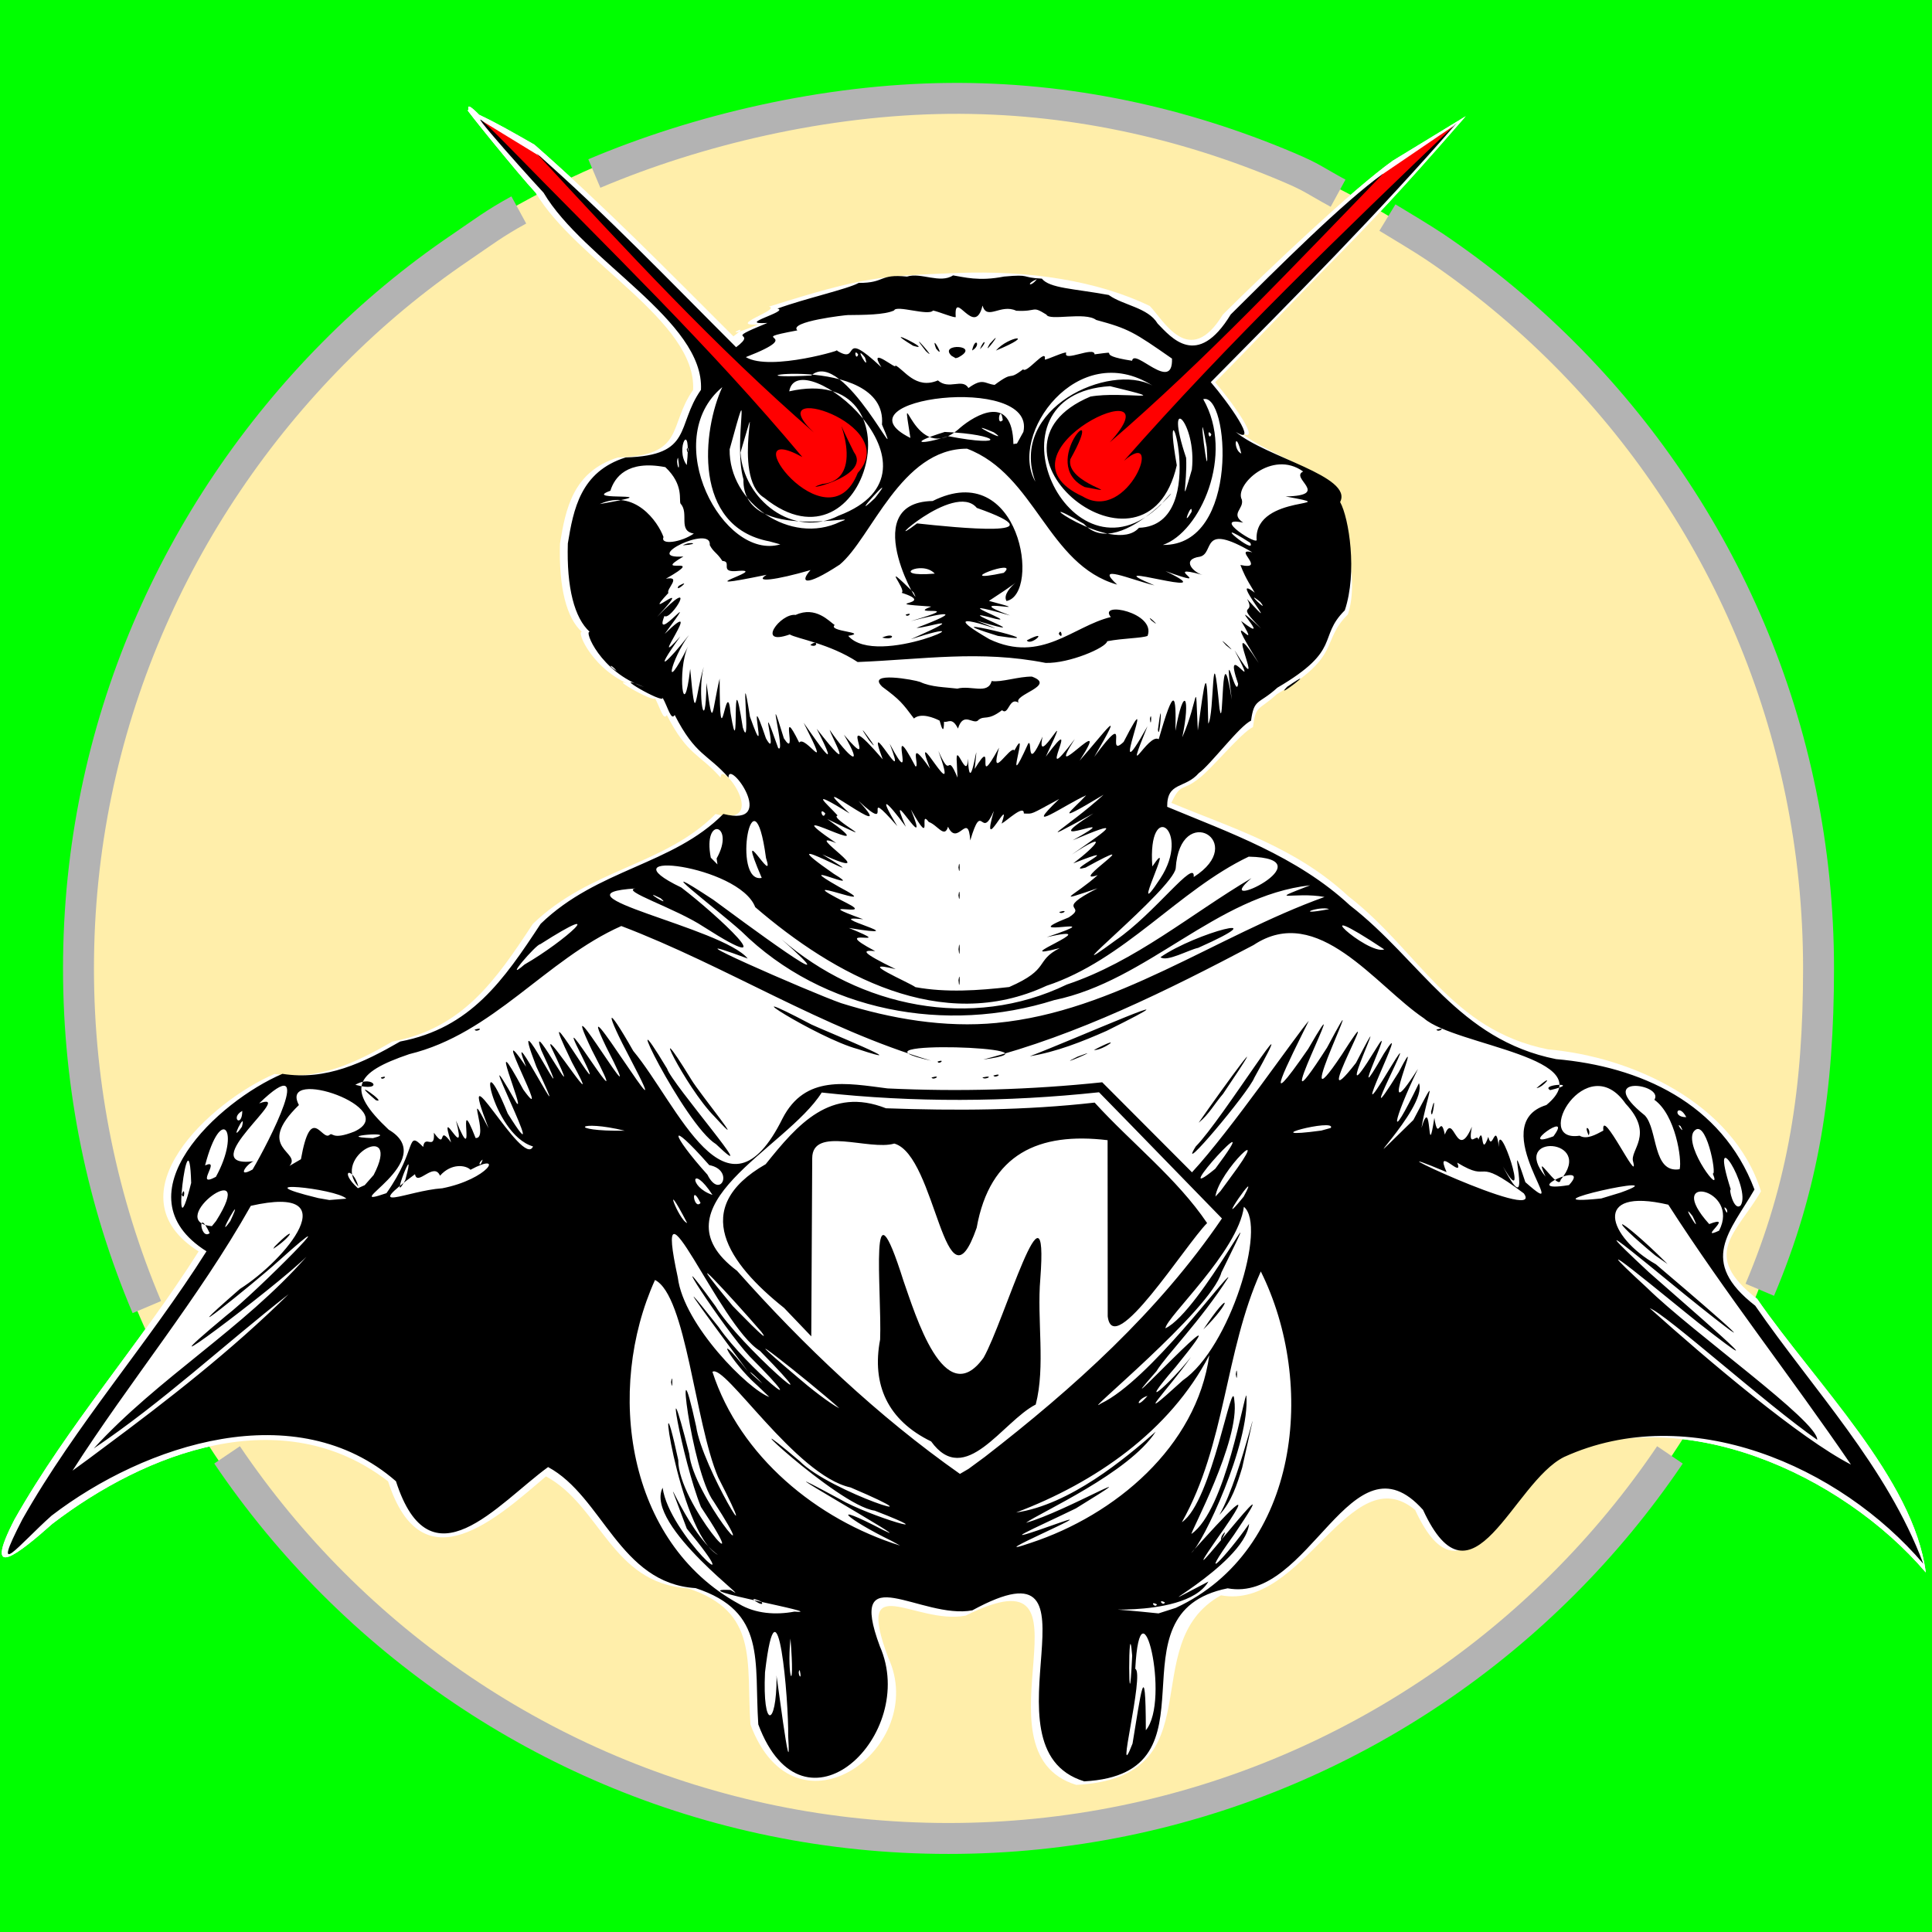 <?xml version="1.0" encoding="UTF-8" standalone="no"?>
<svg
   version="1.1"
   width="96mm"
   height="96mm"
   viewBox="0 0 247691.27 247691.17"
   id="svg1"
   sodipodi:docname="meerk40t.svg"
   inkscape:version="1.3 (0e150ed6c4, 2023-07-21)"
   inkscape:export-filename="meerk40t.png"
   inkscape:export-xdpi="270.93332"
   inkscape:export-ydpi="270.93332"
   xmlns:inkscape="http://www.inkscape.org/namespaces/inkscape"
   xmlns:sodipodi="http://sodipodi.sourceforge.net/DTD/sodipodi-0.dtd"
   xmlns="http://www.w3.org/2000/svg"
   xmlns:svg="http://www.w3.org/2000/svg">
  <defs
     id="defs1">
    <inkscape:path-effect
       effect="fill_between_many"
       method="originald"
       linkedpaths="#path1-9,0,1"
       id="path-effect3"
       is_visible="true"
       lpeversion="0"
       join="true"
       close="true"
       autoreverse="true" />
    <inkscape:path-effect
       effect="fill_between_many"
       method="originald"
       linkedpaths="#path1-9,0,1"
       id="path-effect4"
       is_visible="true"
       lpeversion="0"
       join="true"
       close="true"
       autoreverse="true" />
  </defs>
  <sodipodi:namedview
     id="namedview1"
     pagecolor="#ffffff"
     bordercolor="#000000"
     borderopacity="0.25"
     inkscape:showpageshadow="2"
     inkscape:pageopacity="0.0"
     inkscape:pagecheckerboard="0"
     inkscape:deskcolor="#d1d1d1"
     inkscape:document-units="mm"
     inkscape:zoom="26.179471"
     inkscape:cx="247.67498"
     inkscape:cy="37.605802"
     inkscape:window-width="3840"
     inkscape:window-height="2089"
     inkscape:window-x="-8"
     inkscape:window-y="-8"
     inkscape:window-maximized="1"
     inkscape:current-layer="g1"
     showgrid="false" />
  <g
     inkscape:label="Ebene 1"
     label_display="False"
     id="g1"
     transform="translate(-9618.66,14494.678)">
    <rect
       style="fill:#00ff00;stroke:none;stroke-width:1048.89;stroke-dasharray:524.443, 524.443"
       id="rect1"
       width="247691.22"
       height="247691.22"
       x="9618.66"
       y="-14494.678" />
    <path
       inkscape:original-d="M 0,0"
       inkscape:path-effect="#path-effect3"
       d="m 70152.995,-2163.369 c -476.04,-408.61 6475.326,8189.65 8735.66,10613.67 5134.329,8704.78 20649.104,16472.57 20179.683,25275.6 -3232.272,4582.89 -937.502,8415.91 -9651.848,8665.2 -5800.761,1812.07 -6703.009,6689.63 -7414.55,11026.49 -171.991,5676 846.227,9574.08 2817.289,11341.16 -797.006,-263.58 1349.162,5162.69 6971.89,7071.89 -5095.828,-2207.92 2723.951,2340.67 2353.296,1353.31 689.431,1199.74 1092.912,3030.74 1554.642,2226.63 2676.808,5227.102 4218.211,4968.314 6903.893,8023.874 -53.12,-2571.146 6519.99,6461.453 -662.66,4665.26 -6512.245,6566.73 -16109.014,7008.226 -23420.962,14085.115 -4742.213,7218.22 -8984.451,13378.41 -18013.05,15090.43 -4718.438,2718.12 -9498.316,5033.05 -15099.762,4145.26 -8177.278,3472.69 -21220.346,15515.57 -9731.847,22747.65 -7421.424,11749.26 -16750.979,22248.14 -23600.962,34360.79 -4246.5,8231.5 624.899,4318.87 4848.919,561.9 12013.849,-9203.69 29548.813,-15885 43042.327,-5437.82 4401.226,13679.23 14135.793,4523.83 20241.234,-638.58 6998.025,3769.23 8421.748,13726.2 18171.495,14338.36 9141.998,2998.78 7490.378,9345.24 8041.208,17475.72 5801.06,15519.45 23007.17,2888.12 17654.2,-8603.84 -4319.11,-11556.77 3408.85,-4142.35 9930.21,-5354.8 18188.37,-9063.31 296.27,17431.95 14192.26,21697.05 18108.25,-975.93 7325.56,-18040.41 18541.89,-24305.08 10539.36,1955.5 16583.94,-17854.73 24901.43,-10942.23 6324.52,13716.38 11491.72,-3505.34 18090.38,-6782.56 15950.91,-7263.67 36613.43,2189.78 47373.51,14792.77 -1570.23,-12029.55 -14157.75,-24262.45 -21621.41,-35070.84 -7369.75,-5718.19 -2639.73,-8380.18 492.7,-13792.12 -3533.43,-11324.63 -16549.38,-17261.85 -27279.45,-18190.82 -12540.64,-2497.83 -16527.89,-12594.62 -25621.63,-19640.604 -6799.48,-6313.354 -14845.45,-8703.631 -22687.41,-11966.681 1216.17,-2656.449 1396.94,-1403.13 3539.66,-3145.2 1485.66,-1053.443 5443.18,-5913.034 6915.82,-6571.054 397.1,-2917.86 665.02,-2024.15 3080.92,-4231.94 8379.71,-4895.09 5549.73,-6695.47 9089.07,-10213.52 1622.69,-4863.82 -857.57,-12335.59 -2002.66,-14401.39 1703.66,-3308.99 -7975.99,-5731.34 -11816.56,-8990.53 3084.54,1923.14 -958.68,-3785.57 -3199.95,-6375.9 5371.17,-5430.14 10678.19,-11105.28 16138.54,-16628.88 5886.14,-5954.33 10977.94,-11705.92 15987.97,-17472.44 l -9342.21,5695.55 c -5058.37,3605.13 -15853.97,13822.15 -21792.9,19729.91 -4310.24,7067.44 -7654.29,643.97 -9369.19,-1099.3 -6730.51,-3245.78 -15478.64,-4595.62 -24730.58,-4229.03 -9741.14,385.98 -11868.92,456.41 -24094.88,4314.25 1650.91,334.88 -5609.04,2538.96 -1356.88,2276.59 -6132.95,2520.4 -183.48,-717.3 -3195.69,1532.09 -8416.841,-8406.18 -16573.102,-16722.41 -25513.185,-24577.63 -2717.755,-1550.08 -4653.23,-2675.95 -7084.149,-3831.39 -2152.941,-2179.57 -1057.962,-245.17 -1485.721,-612.34 z"
       id="path3"
       transform="translate(-590.037,1770.099)"
       style="fill:#ffffff" />
    <circle
       style="fill:#ffeeaa;stroke:none;stroke-width:6044.91"
       id="path2"
       cx="130592.6"
       cy="109845.47"
       r="112235.09" />
    <path
       id="path1-9"
       d="m 62928.545,-180319 c -476.04,-408.61 6475.326,8189.65 8735.66,10613.67 5134.329,8704.78 20649.104,16472.57 20179.683,25275.6 -3232.272,4582.89 -937.502,8415.91 -9651.848,8665.2 -5800.761,1812.07 -6703.009,6689.63 -7414.55,11026.49 -171.991,5676 846.227,9574.08 2817.289,11341.16 -797.006,-263.58 1349.162,5162.69 6971.89,7071.89 -5095.828,-2207.92 2723.951,2340.67 2353.296,1353.31 689.431,1199.74 1092.912,3030.74 1554.642,2226.63 2676.808,5227.102 4218.211,4968.314 6903.892,8023.874 -53.12,-2571.146 6519.991,6461.453 -662.657,4665.26 -6512.247,6566.73 -16109.016,7008.226 -23420.964,14085.112 -4742.213,7218.219 -8984.451,13378.409 -18013.05,15090.429 -4718.438,2718.125 -9498.316,5033.052 -15099.762,4145.268 -8177.278,3472.685 -21220.346,15515.568 -9731.847,22747.642 C 21028.795,-22238.201 11699.24,-11739.326 4849.257,373.327 602.757,8604.826 5474.156,4692.195 9698.176,935.225 21712.025,-8268.465 39246.989,-14949.771 52740.503,-4502.596 57141.729,9176.641 66876.296,21.236 72981.737,-5141.169 c 6998.025,3769.226 8421.748,13726.198 18171.495,14338.357 9141.998,2998.777 7490.382,9345.243 8041.207,17475.724 5801.061,15519.445 23007.171,2888.118 17654.201,-8603.848 -4319.11,-11556.769 3408.85,-4142.342 9930.21,-5354.801 18188.37,-9063.307 296.27,17431.953 14192.26,21697.059 18108.25,-975.939 7325.56,-18040.418 18541.89,-24305.086 10539.36,1955.499 16583.94,-17854.724 24901.43,-10942.224 6324.52,13716.371 11491.72,-3505.345 18090.38,-6782.56 15950.91,-7263.674 36613.43,2189.778 47373.51,14792.762 -1570.23,-12029.547 -14157.75,-24262.444 -21621.41,-35070.84 -7369.75,-5718.187 -2639.73,-8380.176 492.7,-13792.121 -3533.43,-11324.631 -16549.38,-17261.847 -27279.45,-18190.818 -12540.64,-2497.826 -16527.89,-12594.615 -25621.63,-19640.602 -6799.48,-6313.354 -14845.45,-8703.631 -22687.41,-11966.681 1216.17,-2656.449 1396.94,-1403.13 3539.66,-3145.2 1485.66,-1053.443 5443.18,-5913.034 6915.82,-6571.054 397.1,-2917.86 665.02,-2024.15 3080.92,-4231.94 8379.71,-4895.09 5549.73,-6695.47 9089.07,-10213.52 1622.69,-4863.82 -857.57,-12335.59 -2002.66,-14401.39 1703.66,-3308.99 -7975.99,-5731.34 -11816.56,-8990.53 3084.54,1923.14 -958.68,-3785.57 -3199.95,-6375.9 5371.17,-5430.14 10678.19,-11105.28 16138.54,-16628.88 5886.14,-5954.33 10977.94,-11705.92 15987.97,-17472.44 l -9342.21,5695.55 c -5058.37,3605.13 -15853.97,13822.15 -21792.9,19729.91 -4310.24,7067.44 -7654.29,643.97 -9369.19,-1099.3 -6730.51,-3245.78 -15478.64,-4595.62 -24730.58,-4229.03 -9741.14,385.98 -11868.92,456.41 -24094.88,4314.25 1650.91,334.88 -5609.044,2538.96 -1356.88,2276.59 -6132.955,2520.4 -183.48,-717.3 -3195.686,1532.09 -8416.845,-8406.18 -16573.106,-16722.41 -25513.189,-24577.63 -2717.755,-1550.08 -4653.23,-2675.95 -7084.149,-3831.39 -2152.941,-2179.57 -1057.962,-245.17 -1485.721,-612.34 z m 18120.846,71943.37 c -68363.691,138172.274 -68363.691,138172.274 0,0 z"
       style="fill:#ffffff;stroke:#ffffff"
       transform="translate(6634.413,179925.73)"
       sodipodi:nodetypes="scccccccccccccccccccccccccccccccccccccccsccccscccccscc" />
    <path
       d="m 68.572,28.607 -2.601,2.838 -11.251,11.352 -1.284,1.824 -0.304,2.399 -2.027,0.676 -1.588,-0.811 -0.583,-0.684 -0.329,-0.769 0.346,-1.309 1.765,-1.351 1.613,-0.253 0.144,0.65 4.814,-4.493 4.916,-4.907 2.483,-2.433 0.346,-0.321 3.539,-2.407"
       transform="matrix(2580.119,0,0,2580.119,19036.288,-72153.941)"
       stroke_scale="True"
       mktablength="5160.236"
       mktabpositions=""
       type="elem path"
       id="path26"
       lock="False"
       label_display="False"
       hidden="False"
       stroke-linecap="butt"
       stroke-linejoin="miter"
       fill-rule="evenodd"
       stroke="none"
       stroke-width="1.6"
       fill="#ff0000" />
    <path
       d="m 20.326,28.371 2.872,1.757 12.94,12.974 -0.068,-0.743 h 1.216 l 1.96,1.385 0.2,1.077 -0.048,0.37 -0.263,0.669 -0.609,0.991 -0.836,0.394 -1.183,-0.179 -1.887,-1.708 0.251,-0.956 0.788,0.215 -7.167,-7.86 -8.167,-8.386"
       transform="matrix(2580.119,0,0,2580.119,19036.288,-72153.941)"
       stroke_scale="True"
       mktablength="5160.236"
       mktabpositions=""
       type="elem path"
       id="path25"
       lock="False"
       label_display="False"
       hidden="False"
       stroke-linecap="butt"
       stroke-linejoin="miter"
       fill-rule="evenodd"
       stroke="none"
       stroke-width="1.6"
       fill="#ff0000" />
    <path
       d="M 3.647,87.296 C 1.459,82.124 0.25,76.438 0.25,70.469 0.25,64.499 1.469,58.823 3.662,53.656 5.854,48.488 9.02,43.831 12.912,39.899 c 1.923,-1.943 4.03,-3.698 6.301,-5.24 1.135,-0.771 1.703,-1.218 2.916,-1.879 m 3.753,-1.81 c 5.15,-2.179 11.477,-3.672 17.599,-3.733 5.969,-0.059 11.655,1.21 16.828,3.397 1.293,0.547 1.304,0.648 2.529,1.314 m 2.452,1.21 c 0.594,0.361 1.787,1.074 2.362,1.462 2.3,1.554 4.442,3.323 6.398,5.279 7.823,7.823 12.662,18.631 12.662,30.569 10e-7,5.969 -0.732,10.795 -2.92,15.968 m -4.464,8.204 c -1.554,2.3 -3.323,4.442 -5.279,6.398 -7.823,7.823 -18.631,12.662 -30.569,12.662 -11.938,0 -22.746,-4.839 -30.569,-12.662 C 10.956,99.082 9.187,96.94 7.633,94.64"
       transform="matrix(2580.119,0,0,2580.119,19036.288,-72153.941)"
       stroke_scale="True"
       mktablength="5160.236"
       mktabpositions=""
       type="elem path"
       id="path24"
       lock="False"
       label_display="False"
       hidden="False"
       stroke-linecap="butt"
       stroke-linejoin="miter"
       fill-rule="evenodd"
       stroke="#b3b3b3"
       stroke-width="1.537"
       fill="none" />
    <path
       d="m 37.209,46.398 c 2.685,-0.269 -0.199,-5.122 1.569,-1.59 0.957,1.291 -3.062,2.05 -1.569,1.59 v 0"
       transform="matrix(2580.119,0,0,2580.119,19036.288,-72153.941)"
       stroke_scale="True"
       mktablength="5160.236"
       mktabpositions=""
       type="elem path"
       id="path20"
       lock="False"
       label_display="False"
       hidden="False"
       stroke-linecap="butt"
       stroke-linejoin="miter"
       fill-rule="evenodd"
       stroke="none"
       stroke-width="0.375"
       fill="#000000" />
    <path
       d="m 50.247,46.549 c -2.38,-1.174 1.2,-4.818 -0.712,-1.383 -0.255,1.224 3.002,1.819 0.712,1.383 v 0"
       transform="matrix(2580.119,0,0,2580.119,19036.288,-72153.941)"
       stroke_scale="True"
       mktablength="5160.236"
       mktabpositions=""
       type="elem path"
       id="path19"
       lock="False"
       label_display="False"
       hidden="False"
       stroke-linecap="butt"
       stroke-linejoin="miter"
       fill-rule="evenodd"
       stroke="none"
       stroke-width="0.375"
       fill="#000000" />
    <path
       d="m 60.31,56.47 c 1.796,-1.221 -0.783,0.793 0,0 v 0"
       transform="matrix(2580.119,0,0,2580.119,19036.288,-72153.941)"
       stroke_scale="True"
       mktablength="5160.236"
       mktabpositions=""
       type="elem path"
       id="path12"
       lock="False"
       label_display="False"
       hidden="False"
       stroke-linecap="butt"
       stroke-linejoin="miter"
       fill-rule="evenodd"
       stroke="none"
       stroke-width="0.375"
       fill="#000000" />
    <path
       d="m 50.221,110.86 c -5.386,-1.653 1.577,-12.379 -5.558,-8.495 -2.528,0.47 -6.266,-2.689 -4.592,1.79 1.932,4.397 -3.794,9.893 -6.042,3.878 -0.213,-3.151 0.427,-5.611 -3.116,-6.773 -3.779,-0.237 -4.616,-4.554 -7.329,-6.015 -2.509,1.829 -5.853,6.007 -7.559,0.705 -4.944,-4.306 -12.455,-1.859 -17.111,1.708 -1.637,1.456 -3.097,3.372 -1.451,0.182 2.655,-4.695 6.271,-8.764 9.147,-13.317 -4.453,-2.803 0.603,-7.471 3.772,-8.817 2.171,0.344 4.024,-0.553 5.852,-1.606 3.499,-0.664 5.143,-3.051 6.981,-5.849 2.834,-2.743 6.553,-2.914 9.077,-5.459 2.784,0.696 0.236,-2.805 0.257,-1.808 -1.041,-1.184 -1.638,-1.084 -2.675,-3.11 -0.179,0.312 -0.336,-0.398 -0.603,-0.863 0.144,0.383 -2.887,-1.38 -0.912,-0.524 -2.179,-0.74 -3.011,-2.843 -2.702,-2.741 -0.764,-0.685 -1.159,-2.195 -1.092,-4.395 0.276,-1.681 0.626,-3.571 2.874,-4.274 3.377,-0.097 2.488,-1.582 3.741,-3.358 0.182,-3.412 -5.831,-6.423 -7.821,-9.797 -1.168,-1.253 -5.182,-5.78 -1.844,-2.401 4.975,5.102 10.134,10.066 14.702,15.536 -3.611,-1.987 1.245,4.619 2.754,0.788 2.26,-2.471 -5.007,-4.658 -2.179,-2.007 -4.902,-4.255 -9.37,-9.101 -13.788,-13.876 3.465,3.045 6.659,6.38 9.922,9.638 1.167,-0.872 -0.82,-0.231 1.557,-1.207 -1.648,0.102 1.136,-0.581 0.496,-0.711 1.391,-0.508 3.481,-0.968 4.039,-1.277 1.336,0.006 0.988,-0.456 2.401,-0.314 0.692,-0.222 1.643,0.367 2.287,-0.06 0.542,0.083 1.275,0.307 2.53,0.059 1.388,-0.127 0.779,0.049 1.882,0.103 0.394,0.482 1.564,0.49 3.32,0.811 0.724,0.52 1.953,0.62 2.434,1.423 0.665,0.676 1.961,2.286 3.631,-0.453 2.302,-2.29 5.617,-5.603 7.577,-7 -4.421,4.555 -8.782,9.214 -13.591,13.357 3.545,-3.904 -6.177,0.468 -1.341,2.684 2.27,1.371 4.09,-3.538 2.05,-1.77 5.192,-5.896 10.875,-11.357 16.543,-16.792 -3.884,4.47 -8.066,8.674 -12.229,12.884 0.869,1.004 2.435,3.216 1.24,2.471 1.489,1.263 5.847,2.202 5.187,3.485 0.444,0.801 0.862,3.496 0.233,5.381 -1.372,1.364 -0.104,1.947 -3.351,3.844 -0.936,0.856 -1.155,0.51 -1.308,1.64 -0.571,0.255 -2.019,2.195 -2.595,2.604 -0.688,0.79 -1.587,0.418 -1.572,1.676 3.039,1.265 6.444,2.449 9.079,4.896 3.525,2.731 5.385,6.673 10.245,7.641 4.159,0.36 8.232,2.175 9.858,6.478 -1.214,2.098 -2.819,3.558 0.037,5.774 2.893,4.189 6.543,7.987 8.352,12.821 -4.17,-4.885 -11.664,-8.12 -17.847,-5.305 -2.557,1.27 -4.56,7.945 -7.011,2.629 -3.567,-3.994 -5.624,4.656 -9.709,3.898 -6.12,1.227 -0.111,9.213 -7.129,9.592 h 4e-6 m -14.708,-2.235 c 0.035,-1.721 -0.527,-8.509 -1.151,-3.184 -0.131,2.868 0.573,2.741 0.575,0.26 -0.096,-0.985 0.766,5.986 0.577,2.924 v 0 m 17.11,0.359 c 0.401,-2.405 0.654,-4.541 0.661,-0.664 1.244,-1.483 -0.275,-7.834 -0.525,-3.051 0.485,0.2 -1.066,6.125 -0.137,3.715 v 0 m -0.017,-4.374 c -0.204,-2.494 -0.19,4.151 0,0 v 0 m -16.98,-0.847 c -0.193,1.935 0.247,2.99 0,0 v 0 m 0.461,1.567 c -0.164,0.127 0.147,0.654 0,0 v 0 m 18.688,-3.091 c 6.177,-2.872 6.988,-11.162 4.223,-16.716 -1.804,4.019 -1.738,8.586 -3.922,12.461 1.513,-1.013 2.515,-7.503 2.606,-6.054 0.29,1.995 -2.202,6.603 -2.129,6.633 1.7,-1.166 2.642,-7.078 2.727,-6.87 0.188,2.373 -2.176,7.395 -2.736,7.81 1.633,-1.812 3.608,-3.976 1.249,-0.653 -2.721,3.918 4.204,-5.166 0.875,-0.246 -1.926,2.674 -0.414,1.115 0.748,-0.538 -0.214,2.105 -6.201,5.041 -2.022,2.866 -1.212,2.099 -7.714,1.03 -2.48,1.583 l 0.861,-0.276 -4e-6,-8e-5 m 2.284,-3.574 c 0.43,-0.624 -0.212,0.663 0,0 v 0 m -0.118,-1.047 c 1.153,-1.995 2.359,-7.894 1.13,-2.342 -0.252,0.828 -0.527,1.694 -1.13,2.342 v 0 m 0.815,-6.988 c 0.08,-0.621 0.08,0.621 0,0 v 0 M 35.825,102.428 c 1.869,0.139 -5.703,-1.185 -3.176,-1.076 1.463,0.934 -4.317,-3.204 -3.373,-5.08 0.301,2.307 4.544,6.088 1.201,2.033 -1.606,-4.326 -0.121,0.142 1.551,1.307 -2.023,-1.1 -3.201,-10.416 -1.976,-4.716 -0.022,2.15 4.038,6.69 1.128,2.332 -0.946,-2.344 -1.948,-8.045 -0.581,-2.637 0.19,2.033 3.869,6.473 1.21,2.363 -1.107,-1.465 -1.996,-8.908 -0.867,-3.723 0.291,2.022 3.494,7.212 1.092,2.524 -1.159,-2.724 -1.59,-9.031 -3.138,-9.806 -2.464,5.445 -1.432,13.038 4.174,16.097 0.823,0.492 1.834,0.555 2.755,0.382 v 0 M 29.696,91.025 c 0.08,-0.621 0.08,0.621 0,0 v 0 m 24.143,11.045 c -0.393,-0.208 -0.092,0.223 0,0 v 0 m -19.655,-0.138 c -1.011,-0.437 0.271,0.408 0,0 v 0 m 20.051,0.039 c -0.393,-0.208 -0.092,0.223 0,0 v 0 M 47.57,99.011 c 4.182,-1.377 8.236,-4.769 8.87,-9.324 -1.964,3.777 -5.678,6.333 -9.6,7.817 2.677,-0.39 5.421,-2.682 6.935,-4.017 -1.32,2.054 -5.748,4.017 -6.442,4.526 1.928,-0.529 6.599,-3.251 2.475,-0.713 -2.043,0.996 -4.411,1.996 -0.811,0.713 2.342,-0.823 -4.24,1.964 -1.427,0.998 v 0 m -6.898,-0.087 c -2.267,-1.102 -3.287,-2.039 -0.433,-0.547 2.159,1.064 -7.611,-4.477 -2.167,-1.542 1.486,0.875 5.452,2.011 1.74,0.576 -1.859,-0.249 -7.807,-5.912 -3.73,-2.465 1.521,1.556 7.53,3.438 2.531,1.312 -2.726,-0.589 -6.263,-6.187 -6.862,-5.744 1.368,4.207 5.19,7.338 9.324,8.633 l -0.403,-0.223 4e-6,-3e-6 m 4.617,-4.187 c 4.406,-3.413 8.627,-7.211 11.779,-11.845 -2.039,-2.087 -4.065,-4.187 -6.108,-6.27 -4.574,0.489 -9.205,0.516 -13.779,0.013 -1.761,2.799 -8.495,5.648 -4.211,8.855 3.316,3.729 6.993,7.221 11.079,10.095 l 0.426,-0.249 0.814,-0.599 v 5e-6 m -2.672,-0.766 c -2.151,-1.045 -2.963,-2.817 -2.534,-5.064 0.091,-2.437 -0.593,-8.464 1.162,-2.91 0.577,1.628 2.032,6.524 3.978,3.815 1.027,-1.799 3.246,-9.564 2.82,-3.924 -0.175,2.034 0.265,4.358 -0.228,6.249 -1.657,0.848 -3.507,4.172 -5.198,1.834 v 0 m -7.309,-6.636 c -2.754,-2.194 -4.723,-4.958 -0.911,-7.14 1.598,-1.997 3.222,-3.862 5.975,-2.778 3.457,0.125 6.929,0.109 10.37,-0.282 1.831,2.01 4.097,3.772 5.589,5.987 -1.074,1.07 -4.671,6.83 -4.939,4.633 -0.002,-2.917 -0.004,-5.835 -0.006,-8.752 -3.41,-0.412 -5.848,0.669 -6.506,4.354 -1.577,4.522 -2.004,-3.604 -4.093,-4.186 -1.239,0.367 -4.077,-0.893 -4.078,0.732 -0.016,2.949 -0.032,5.898 -0.047,8.847 -0.451,-0.472 -0.903,-0.944 -1.354,-1.416 h 2.2e-5 M 1.514,94.271 C 4.706,91.903 7.852,89.452 10.686,86.658 7.448,89.196 4.42,92.029 1.007,94.322 4.213,90.81 8.434,88.374 11.578,84.792 10.058,86.304 2.546,91.925 7.593,87.719 9.033,86.617 14.136,81.463 10.193,85.004 8.903,86.174 4.426,89.747 8.273,86.393 10.565,84.94 13.68,81.163 8.813,82.264 6.213,86.878 2.803,90.969 -0.047,95.423 0.48,95.048 0.996,94.658 1.514,94.271 v 0 M 9.992,84.293 c 1.139,-1.158 0.899,-0.517 -0.064,0.108 l 0.064,-0.108 m 78.329,10.826 c -2.961,-4.341 -6.25,-8.511 -9.074,-12.911 -3.866,-0.904 -2.984,1.621 -0.617,2.961 1.246,1.054 6.518,5.555 2.212,2.126 -1.658,-1.307 -6.739,-5.621 -2.559,-1.73 1.563,1.391 7.202,6.22 2.482,2.531 -1.39,-1.104 -6.474,-5.34 -2.562,-1.745 2.269,2.229 8.491,6.62 8.443,7.54 -2.542,-1.767 -7.538,-6.27 -8.321,-6.539 2.886,2.588 7.472,6.473 9.996,7.768 l -10e-7,10e-7 M 78.593,84.725 c -2.385,-1.977 -2.028,-2.11 0.108,-0.07 l 0.508,0.501 -0.616,-0.431 m -27.529,7.357 c 2.389,-1.135 6.317,-6.527 6.32,-6.254 -1.387,2.167 -3.088,3.863 -3.569,4.652 -3.094,3.522 4.958,-5.132 0.961,-0.222 -2.098,2.428 -0.277,0.834 0.751,-0.48 -1.065,1.546 -3.147,3.654 -0.404,1.159 2.344,-1.612 4.19,-7.674 3.035,-8.624 -0.292,2.226 -3.869,5.495 -3.899,6.037 1.764,-0.83 5.459,-8.215 2.783,-2.775 -0.514,1.873 -7.189,7.321 -5.979,6.507 v 0 m 5.082,-3.676 c 1.395,-2.096 1.432,-1.409 0,0 v 0 m -18.089,3.918 c -1.504,-1.356 -6.076,-4.931 -2.072,-1.539 0.574,0.501 1.612,1.316 2.072,1.539 v 0 m 15.313,-0.616 c -0.55,0.163 -0.616,0.72 0,0 v 0 M 33.942,91.158 c -1.282,-1.142 -2.302,-3.026 -0.43,-0.667 -1.096,-1.486 -4.513,-6.066 -1.457,-2.208 1.388,2.025 5.122,5.051 1.551,1.469 -1.296,-1.375 -4.593,-6.479 -1.7,-2.495 1.157,1.918 6.202,6.286 2.204,2.213 -2.014,-1.231 -5.395,-9.703 -4.08,-3.642 0.295,2.369 3.542,5.592 4.546,5.934 l -0.633,-0.605 m 0.292,-0.064 c -0.597,-0.66 -1.01,-0.851 0,0 v 0 m -0.057,-2.572 c -1.494,-1.728 -4.358,-4.831 -1.409,-1.267 -0.069,-0.079 2.075,2.156 1.409,1.267 v 0 M 6.769,83.622 c -0.622,-1.351 -0.479,0.38 0,0 v 0 M 81.769,83.499 c 1.096,-2.1 -2.821,-2.91 -0.489,-0.328 1.308,-0.506 -0.623,0.845 0.489,0.328 h 4e-6 M 7.086,83.019 c 2.184,-3.465 -2.675,0.038 -0.208,0.256 l 0.208,-0.256 v 2.3e-5 m 0.709,1.05e-4 c 0.826,-1.777 -0.865,1.214 0,0 v 0 m 22.699,0.099 c -1.33,-2.557 -0.413,-0.115 0,0 v 0 m 49.958,-0.343 c -0.716,-0.915 0.614,1.255 0,0 v 0 m 1.706,-0.331 c -0.318,-0.39 0.108,0.492 0,0 v 0 M 58.146,81.81 c 0.999,-1.834 -1.663,2.05 0,0 v 0 M 5.849,81.125 c -0.109,-3.923 -1.05,4.177 0,0 v 0 m -0.468,0.586 c 0.174,-0.521 0.154,0.364 0,0 v 0 m 77.466,0.526 c 0.535,-0.856 -1.643,-4.361 -0.49,-0.768 -0.134,-0.156 0.144,1.118 0.49,0.768 v 0 M 31.16,82.122 c -0.523,-1.053 -0.337,0.385 0,0 v 0 M 13.561,81.908 C 13.021,81.388 8.246,80.925 12.166,81.88 l 0.55,0.096 0.846,-0.068 h -5e-6 m 63.314,-0.301 c 3.111,-1.112 -5.305,0.738 -0.961,0.292 l 0.961,-0.292 m -61.324,0.029 c 1.559,-2.197 0.956,-3.174 1.827,-2.298 0.074,-0.652 0.593,0.223 0.53,-0.707 0.679,0.937 0.148,-0.475 0.854,0.484 -0.672,-2.151 0.842,1.218 0.245,-1.085 1.114,2.71 -0.072,-1.817 0.974,0.864 0.731,0.066 -0.623,-2.955 0.642,-0.486 -1.73,-4.501 1.729,2.078 2.211,0.905 -2.084,-0.612 -2.898,-5.686 -1.257,-1.637 2.496,3.991 -2.24,-5.223 0.435,-0.524 0.496,0.611 -1.651,-4.353 0.34,-0.663 1.567,2.167 -1.869,-4.083 0.14,-1.136 -1.179,-2.965 2.613,4.482 0.506,-0.011 -1.597,-4.167 2.273,3.613 0.246,-0.813 -0.717,-2.031 2.455,3.994 0.463,-0.214 -0.229,-0.768 2.778,3.957 1.061,0.816 -2.238,-4.612 2.224,3.189 0.466,-0.358 -1.704,-3.346 2.968,4.441 0.52,-0.257 -2.027,-4.261 3.194,4.681 0.706,-0.166 -1.915,-3.984 3.902,5.738 1.23,0.649 -1.278,-2.405 -1.3,-2.941 0.124,-0.433 2.225,2.673 4.633,8.985 7.421,3.352 1.126,-2.177 3.168,-1.748 5.215,-1.488 3.557,0.17 7.126,0.068 10.667,-0.305 1.487,1.491 2.974,2.983 4.461,4.474 1.934,-2.09 5.23,-6.893 5.804,-7.528 -1.006,2.039 -2.54,5.036 -0.03,1.395 2.613,-4.51 -2.533,5.35 0.937,-0.064 2.534,-4.753 -2.205,4.758 0.727,0.361 2.508,-3.93 -1.876,3.721 0.711,0.397 2.196,-4.24 -1.6,3.528 0.972,-0.667 1.19,-1.973 -1.618,3.755 0.413,0.211 1.57,-2.481 -2.219,4.934 0.334,0.672 1.747,-2.868 -2.118,4.306 0.4,0.255 1.495,-2.882 -1.37,3.491 0.961,-0.174 -1.242,2.572 -1.541,4.005 0.049,0.713 0.476,1.238 -3.965,5.428 -0.278,1.829 1.326,-2.518 0.684,-1.343 0.403,0.396 0.539,-1.835 0.265,1.934 0.639,-0.503 0.199,1.276 0.298,-0.26 0.522,0.832 0.451,-1.18 0.578,1.412 1.345,-0.392 -0.228,1.191 0.287,0.255 0.321,0.65 0.294,-0.811 0.096,0.978 0.493,-0.144 0.197,0.805 0.358,-0.875 0.526,0.504 -0.082,-1.76 1.644,3.49 0.202,0.965 1.711,3.296 -0.002,-2.589 1.113,0.781 2.562,2.269 -2.098,-2.866 1.045,-3.833 2.857,-2.357 -4.529,-2.945 -6.08,-4.306 -2.409,-1.618 -5.275,-5.77 -8.472,-3.642 -4.303,2.266 -8.717,4.463 -13.431,5.688 4.689,-0.623 -7.481,-1.012 -2.59,0.055 -5.398,-1.591 -10.17,-4.702 -15.393,-6.689 -3.744,1.66 -6.368,5.354 -10.535,6.365 -2.737,0.928 -3.17,1.739 -1.024,3.754 2.619,1.539 -2.701,4.051 -0.11,3.154 l 4e-6,-2e-6 m 16.374,-2.435 c -1.572,-0.957 -5.112,-8.212 -2.43,-3.75 0.206,0.709 4.884,6.089 2.43,3.75 v 0 m 23.839,0.115 c 1.304,-1.309 5.552,-8.189 2.91,-3.416 -0.287,0.736 -3.922,5.042 -2.91,3.416 v 0 M 31.851,77.828 c -1.454,-1.455 -3.479,-5.635 -1.148,-1.833 0.401,0.673 2.986,3.842 1.148,1.833 h -1.1e-5 m 24.058,0.308 c 1.297,-1.866 3.948,-5.484 1.216,-1.438 -0.41,0.472 -0.718,1.045 -1.216,1.438 v 0 m 11.549,-0.545 c 0.307,-1.272 0.051,0.632 0,0 v 0 M 15.029,77.017 c -1.509,-1.283 0.664,0.215 0,0 v 0 m 58.348,-0.502 c -0.546,-0.307 1.671,-0.393 0,0 v 0 m -0.68,-0.101 c 0.983,-0.856 0.356,-0.026 0,0 v 0 M 14.007,76.25 c 0.905,-0.533 1.466,0.403 0,0 v 0 m 1.27,-0.363 c 0.435,-0.142 0.043,0.191 0,0 v 0 m 27.359,0.002 c 0.546,-0.161 0.099,0.174 0,0 v 0 m 2.53,-0.003 c 0.654,-0.147 0.127,0.164 0,0 v 0 m 0.543,-0.096 c 0.546,-0.161 0.099,0.174 0,0 v 0 m -2.77,-0.696 c 0.435,-0.142 0.043,0.191 0,0 v 0 m 6.949,-0.239 c 1.612,-0.609 -1.367,0.671 0,0 v 0 M 38.966,74.472 c -1.981,-0.525 -6.813,-3.599 -2.293,-1.215 0.548,0.263 5.504,2.28 2.293,1.215 v 0 m 8.555,0.36 c 2.059,-0.775 9.215,-3.943 3.818,-1.262 -1.224,0.54 -2.494,1.045 -3.818,1.262 v 0 m 3.186,-0.312 c 1.665,-0.86 0.409,0.055 0,0 v 0 M 19.932,73.509 c 0.546,-0.161 0.099,0.174 0,0 v 0 m 47.791,0 c 0.546,-0.161 0.099,0.174 0,0 v 0 M 18.32,81.394 c 2.303,-0.451 3.128,-1.853 1.409,-0.921 -0.222,-0.231 -0.949,-0.346 -1.515,0.295 -0.307,-0.716 -1.132,0.556 -1.243,-0.076 -2.691,2.003 -0.393,0.822 1.348,0.701 v 3e-6 m 13.435,0.329 c -1.057,-1.615 -1.222,-0.408 0,0 v 0 M 57.468,80.887 c 2.27,-3.032 -0.556,-0.367 -0.725,0.917 l 0.25,-0.269 0.476,-0.648 m 14.601,0.761 c -2.573,-1.936 -1.548,-0.456 -3.311,-1.529 0.347,0.889 -1.15,-0.925 -0.529,0.469 -4.886,-2.05 4.963,2.65 3.84,1.061 v 0 M 14.916,80.733 c 1.434,-2.76 -2.151,-0.936 -0.757,0.576 -0.281,-1.026 -1.007,-0.817 -0.027,0.08 l 0.34,-0.151 0.444,-0.505 -5e-6,-3e-6 m 1.572,0.253 c 0.644,-2.365 -0.862,1.542 0,0 v 0 m 57.823,0.248 c 1.221,-1.313 -2.712,0.443 3e-5,-2e-6 l -3e-5,2e-6 M 31.592,80.241 c -2.131,-2.416 -1.913,-1.552 -0.09,0.475 0.634,1.276 1.358,-0.232 0.09,-0.475 v 0 m 25.144,0.181 c 2.889,-3.864 -2.626,2.163 0,0 v 0 m 17.158,0.554 c 1.746,-2.076 -2.565,-2.343 -0.745,-0.163 -0.673,-1.464 0.664,0.768 0.745,0.163 v 0 M 7.078,80.823 C 8.328,78.551 7.343,77.166 6.54,80.256 7.381,79.876 5.967,81.421 7.078,80.823 v 0 M 81.455,80.656 c 0.226,0.155 -0.352,-2.94 -0.968,-2.049 -0.419,0.797 1.473,3.261 0.968,2.049 v 0 M 8.902,80.459 c 0.775,-1.313 3.252,-6.112 0.326,-3.286 1.942,-0.691 -3.378,3.257 -0.277,2.877 -0.356,0.144 -0.855,0.859 -0.049,0.409 h 2e-7 m 70.909,-0.015 c 0.123,-0.475 -0.208,-2.705 -1.256,-3.448 0.511,-0.798 -3.071,-1.299 -0.472,0.778 0.651,0.697 0.374,2.895 1.728,2.671 v 0 M 11.303,79.949 c 0.501,-2.804 1.036,-0.892 1.419,-1.207 0.185,-0.161 0.08,0.291 1.243,-0.171 2.406,-1.129 -3.805,-3.273 -2.762,-1.315 -2.237,2.172 0.175,2.313 -0.47,3.025 l 0.57,-0.332 -1.3e-5,8e-6 m 9.03,0.018 c -0.281,0.192 -0.118,0.431 0,0 v 0 m 57.167,0.108 c -0.19,-0.586 1.083,-1.339 -0.372,-2.883 -1.925,-2.784 -4.699,1.95 -2.288,1.588 0.344,0.208 0.805,-0.052 1.179,-0.254 -0.125,-1.264 1.794,2.778 1.481,1.549 v 0 m -2.21,-1.312 c -0.289,-0.642 0.157,-0.31 0,0 v 0 m -60.408,0.138 c 1.465,-0.378 -2.188,-0.073 0,0 v 0 m 58.657,-0.091 c 1.037,-1.399 -1.91,0.721 0,0 v 0 M 8.371,78.334 c 0.256,-0.957 -0.714,1.022 0,0 v 0 m 19.022,0.198 c -2.332,-0.573 -2.93,0.04 0,0 v 0 M 62.477,78.394 c 0.303,-0.506 -3.995,0.605 -0.473,0.131 l 0.473,-0.131 h 4e-6 m 17.379,-0.087 c -0.305,-0.242 0.295,0.532 0,0 v 0 M 8.389,77.547 c -0.618,0.343 -0.007,0.869 0,0 v 0 M 80.141,77.858 c -0.415,-0.771 -0.74,0.015 0,0 v 0 M 45.884,73.174 c 5.904,-0.568 10.879,-4.314 16.28,-6.257 -1.493,-0.277 -3,0.307 -0.714,-0.58 -4.675,0.523 -8.077,4.748 -12.712,5.704 -5.368,1.695 -11.481,0.592 -15.549,-3.417 -1.303,-1.17 -4.893,-3.865 -1.397,-1.569 1.215,0.895 7.261,5.383 3.389,1.96 3.881,3.37 9.437,4.548 14.176,2.254 3.411,-1.139 6.172,-3.513 9.178,-5.288 -2.172,1.86 3.94,-0.984 -0.138,-1.067 -3.488,1.663 -6.181,5.143 -10.047,6.416 -5.213,2.428 -10.552,-0.535 -14.473,-3.907 -0.803,-2.104 -7.677,-2.899 -3.674,-0.976 1.712,1.302 5.355,4.664 1.114,1.954 -1.42,-0.936 -4.199,-1.815 -3.37,-1.908 -4.543,0.278 4.311,1.945 5.556,3.484 -4.742,-1.757 3.139,1.692 4.641,2.216 2.485,0.777 5.132,1.236 7.74,0.982 v 0 m 8.129,-3.265 c 1.777,-1.233 6,-2.303 1.875,-0.465 -0.475,0.099 -1.564,0.717 -1.875,0.465 v 0 m -7.509,1.479 c 2.068,-0.904 1.244,-1.284 2.504,-1.932 -2.888,0.748 2.607,-1.279 -0.644,-0.543 3.545,-1.191 -1.798,0.162 1.091,-0.981 1.002,-0.64 -0.827,-0.291 1.428,-1.447 -2.315,0.788 -1.141,0.383 0.012,-0.656 -1.571,0.551 2.792,-2.231 -0.607,-0.372 -1.255,0.349 2.309,-1.367 -0.608,-0.211 1.182,-0.895 1.809,-1.673 -0.076,-0.436 1.982,-1.378 2.552,-1.769 0.05,-0.711 3.049,-1.698 -2.242,0.737 1.026,-1.333 -3.349,1.822 -1.248,0.674 0.504,-0.929 -2.753,1.658 -1.475,0.707 -0.865,0.028 -1.004,0.437 -3.286,2.048 -1.338,0.183 -1.468,0.794 -1.288,0.739 -1.756,0.72 0.015,-0.467 -0.83,0.352 -1.105,0.502 0.538,-1.619 -1.101,1.823 -0.384,-0.632 -0.662,1.537 -0.559,-0.612 -1.174,1.469 -0.103,-1.501 -0.625,0.354 -1.105,-0.682 -0.173,0.602 -0.52,-0.084 -0.956,-0.236 -0.541,-0.719 0.274,1.444 -0.888,-0.617 1.073,2.637 -1.358,-1.665 -0.252,0.856 -0.972,-1.327 -1.401,-1.647 -0.424,-0.032 -1.97,-2.237 0.005,0.556 -1.928,-1.255 2.234,2.409 -3.138,-1.891 -0.439,0.627 -2.211,-1.36 -1.092,-0.455 -0.598,0.1 -0.498,0.098 2.601,1.707 -0.514,0.176 3.269,2.331 -3.063,-1.214 0.446,1.197 -1.877,-0.768 2.599,2.032 -0.694,0.561 3.4,2.075 -3.246,-1.692 0.57,0.963 1.76,1.064 -2.33,-0.827 0.267,0.652 2.666,1.411 -2.972,-0.887 0.393,0.809 1.505,0.763 -2.036,-0.227 0.803,0.798 -2.302,-0.256 2.963,1.03 -0.712,0.432 2.658,1.086 -1.23,-0.189 1.307,1.15 -0.653,-0.058 -0.744,0.036 1.02,0.898 -2.108,-0.516 0.69,0.669 0.98,0.893 1.531,0.28 3.13,0.168 4.668,-0.007 l 6e-6,-3.5e-5 m -2.528,-0.341 c 0.094,-0.647 0.061,0.771 0,0 v 0 m 0.002,-1.537 c 0.076,-0.796 0.076,0.796 0,0 v 0 m 5.005,-1.85 c 0.546,-0.161 0.099,0.174 0,0 v 0 m -5.009,-0.827 c 0.08,-0.621 0.08,0.621 0,0 v 0 m 0,-1.388 c 0.08,-0.621 0.08,0.621 0,0 v 0 m -21.563,4.826 c 2.025,-1.165 4.34,-3.277 0.775,-1.005 -0.17,-0.025 -1.915,1.987 -0.775,1.005 v 0 M 51.784,69.071 c 1.936,-1.322 3.977,-4.126 3.88,-3.144 2.752,-1.747 -0.681,-3.771 -0.894,-0.434 -0.134,1.038 -6.554,6.201 -2.986,3.578 v 0 m 13.35,0.453 c -4.251,-2.827 -0.846,0.3 0,0 v 0 m -2.741,-2.003 c -0.452,-0.18 -1.899,0.359 0,0 v 0 M 29.177,66.981 c -1.107,-0.556 0.623,0.53 0,0 v 0 m 24.83,-0.986 c 1.559,-2.383 -0.647,-4.021 -0.399,-0.595 1.28,-1.874 -1.303,3.197 0.399,0.595 v 0 m -19.807,-0.025 c -1.38,-3.243 0.727,0.584 0.212,-0.993 -0.64,-4.756 -1.723,1.295 -0.212,0.993 v 0 m -2.243,-0.964 c 0.962,-1.701 -0.703,-2.168 -0.288,-0.042 l 0.331,0.336 -0.042,-0.294 h 6e-6 m 5.401,-2.238 c -0.356,-0.377 -0.123,0.391 0,0 v 0 m 6.536,-2.493 c -0.098,-1.256 0.512,0.972 0.552,-0.233 0.096,2.319 0.609,-2.003 0.334,0.514 1.122,-1.861 -0.101,1.331 1.212,-1.059 -0.499,1.784 0.563,-0.15 0.763,0.138 0.819,-1.537 -0.643,2.583 0.68,-0.331 0.227,-0.306 -0.118,1.521 0.719,-0.356 -0.396,1.816 1.667,-2.199 0.161,0.996 1.973,-2.658 -0.734,2.024 1.443,-0.881 -1.659,2.583 2.017,-1.69 0.238,1.079 1.245,-1.41 2.353,-2.972 0.726,-0.187 1.919,-2.598 0.503,0.172 1.46,-0.743 1.896,-3.691 -1.027,3.19 1.184,-0.777 -1.241,3.052 0.03,0.311 0.56,0.644 0.781,-2.736 0.871,-2.249 0.829,-0.419 0.415,-2.339 0.765,-1.688 0.34,0.324 0.83,-1.862 0.632,-3.23 0.773,-0.339 0.344,-2.52 0.461,-3.563 0.518,-0.341 0.312,-0.388 0.166,-4.902 0.56,-0.739 0.231,1.364 0.04,-4.087 0.61,-0.453 -0.428,-3.307 0.202,0.087 0.314,-0.786 -0.841,-2.438 1.21,0.966 -0.178,-1.669 1.858,2.999 -0.838,-2.479 1.202,0.641 -2.083,-3.361 0.335,-0.093 -0.875,-2.095 1.799,1.384 -1.097,-1.56 1.001,0.38 -1.37,-1.37 -0.242,-0.619 -0.702,-1.471 1.948,2.142 -1.038,-1.404 0.38,-0.313 -0.496,-0.808 -0.565,-1.01 -0.713,-1.377 1.335,0.282 -0.422,-0.886 0.591,-0.631 -2.618,-1.533 -1.852,0.045 -2.603,0.218 -0.958,0.134 -0.313,0.786 0.124,0.905 -2.242,-0.624 0.892,0.795 -1.834,-0.187 3.242,1.551 -3.841,-0.677 -0.548,0.709 -1.21,-0.295 -3.02,-1.104 -1.855,-0.039 -3.463,-0.985 -4.051,-5.465 -7.459,-6.754 -3.285,-0.011 -4.758,4.458 -6.325,5.759 -1.784,1.169 -1.979,0.855 -1.452,0.273 -1.725,0.501 -2.845,0.639 -2.183,0.234 -4.358,0.896 0.182,-0.306 -1.396,-0.194 -1.018,0.116 -0.273,-0.47 -0.8,-0.493 -0.279,-0.426 -0.446,-0.434 -0.628,-0.788 0.118,-1.048 -3.465,0.708 -1.309,0.566 -1.694,0.99 1.32,-0.143 -0.871,1.105 0.815,-0.149 -0.007,0.525 0.126,0.705 -1.505,1.612 1.494,-1.042 -0.561,1.191 2.179,-2.269 0.679,0.234 0.363,-0.046 -0.62,1.545 1.991,-1.791 0.014,0.891 2.17,-2.118 -1,2.108 0.775,0.125 -1.495,2.095 -0.552,1.19 0.433,-0.074 -0.901,1.217 -1.346,3.142 -0.051,0.58 -0.55,1.155 -0.221,4.004 0.108,1.106 0.279,3.038 0.232,1.35 0.673,-0.099 -0.345,1.312 0.097,3.695 0.137,0.797 0.331,2.504 0.259,1.436 0.654,-0.213 0.005,4.466 0.34,-0.377 0.546,1.728 0.495,3.019 -0.014,-3.287 0.603,0.693 0.458,1.467 -0.191,-3.967 0.358,-0.528 1.042,2.944 -0.284,-2.108 0.793,1.073 0.72,1.294 -0.515,-2.718 0.609,0.483 0.403,0.373 -0.676,-3.599 0.283,-0.48 0.733,1.12 -0.286,-1.9 0.761,0.21 0.296,-0.424 1.682,1.899 0.221,-0.986 0.635,0.904 1.956,2.854 0.648,0.297 2.042,2.635 0.719,0.393 0.645,0.056 0.946,1.382 1.752,2.014 0.709,0.242 1.922,2.264 -0.696,-1.821 1.929,1.224 -0.976,-2.59 1.367,1.873 0.342,-0.781 1.464,2.759 -0.245,-1.772 1.283,1.132 0.247,0.062 -0.443,-1.58 0.725,0.11 -1.036,-2.675 1.594,2.394 0.413,-0.883 0.687,1.567 0.369,-0.077 0.951,1.329 l -0.033,-0.709 1.4e-4,-1.21e-4 M 39.526,59.124 c -1.002,-1.503 0.874,1.054 0,0 v 0 m 14.361,-0.521 c 0.271,-2.136 0.086,0.722 0,0 v 0 M 43.04,58.157 c -0.286,-0.149 -0.929,-0.404 -1.277,-0.108 -0.573,-0.766 -0.697,-0.929 -1.571,-1.575 -0.836,-0.798 1.616,-0.342 1.875,-0.242 0.564,0.264 1.233,0.255 1.851,0.333 0.691,-0.181 1.517,0.313 1.708,-0.378 0.458,0.079 1.37,-0.236 2.003,-0.218 1.238,0.453 -0.965,0.896 -0.662,1.297 -0.477,-0.321 -0.498,0.668 -0.827,0.371 -0.718,0.543 -0.856,0.25 -1.156,0.471 -0.242,0.327 -0.752,-0.466 -1.033,0.441 -0.298,-0.6 -0.499,-0.274 -0.693,-0.341 -0.008,0.598 -0.102,0.383 -0.219,-0.05 v -4e-6 m 10.449,-0.099 c 0.108,-0.471 0.058,0.597 0,0 v 0 M 38.965,55.243 c -1.4,-0.917 -3.011,-1.157 -3.373,-1.37 -1.705,0.604 -0.458,-1.073 0.293,-0.97 1.001,-0.459 1.677,0.33 1.94,0.502 -0.371,0.328 1.72,0.353 0.674,0.538 1.424,1.648 7.464,-1.245 3.11,0.168 3.071,-1.362 0.736,-0.539 0.283,-0.564 2.372,-0.9 1.473,-0.791 -0.291,-0.336 2.99,-0.872 -0.279,-0.234 1.022,-0.723 -2.866,-0.194 0.422,-0.083 -1.472,-0.685 0.284,-0.145 -1.171,-1.749 0.601,-0.009 0.662,1.337 -3.021,-4.479 0.942,-4.552 4.358,-2.173 5.391,4.626 3.669,4.969 -0.373,-0.619 1.756,-1.708 -0.873,-0.006 2.871,0.758 -1.727,-0.299 1.056,0.726 -3.567,-1.002 0.507,0.429 -0.726,0.167 -2.67,-0.739 2.685,1.163 -0.932,0.094 3.06,1.229 -2.978,-1.174 0.63,0.919 2.579,1.219 4.158,-0.654 6.028,-1.103 -0.658,-0.804 2.266,-0.226 1.826,0.936 -0.287,0.118 -1.194,0.11 -2.005,0.266 -0.051,0.32 -1.895,1.113 -3.062,1.077 -3.259,-0.644 -6.081,-0.174 -9.339,-0.044 v -6e-6 m 3.832,-4.393 c -0.639,-0.698 -2.346,0.2 0,0 v 0 m 3.427,-0.038 c 0.889,-0.801 -2.82,0.597 0,0 v 0 M 41.917,48.355 c 1.938,0.212 7.28,0.751 2.97,-0.77 -1.128,-1.365 -4.991,2.307 -2.97,0.77 v 0 m 15.36,6.059 c -0.679,-0.722 0.84,0.696 0,0 v 0 m -20.664,-0.014 c 0.387,-0.323 0.397,0.176 0,0 v 0 M 47.372,54.167 c 1.199,-0.625 0.18,0.321 0,0 v 0 m -7.188,-0.139 c 0.656,-0.292 0.655,0.168 0,0 v 0 m 5.751,-0.083 c -3.974,-1.231 3.478,0.534 0,0 v 0 m 3.024,-0.101 c 0.12,-0.363 0.245,0.353 0,0 v 0 m 4.598,-0.669 c -0.344,-0.423 0.648,0.511 0,0 v 0 m -12.202,-0.291 c 0.435,-0.142 0.043,0.191 0,0 v 0 M 30.07,51.464 c 0.727,-0.416 -0.246,0.39 0,0 v 0 m 0.207,-2.019 c 0.389,-0.223 0.928,-0.059 0,0 v 0 m -3.28,6.245 c -0.335,-0.402 -0.469,-0.274 0,0 v 0 M 58.972,52.257 c -0.913,-0.729 0.534,0.682 0,0 v 0 m -4.84,-2.832 c 3.859,0.055 3.282,-7.607 2.006,-7.242 1.581,2.761 -0.162,6.615 -2.006,7.242 v 0 m 4.344,-0.104 c -2.242,-1.439 0.331,0.688 0,0 v 0 M 30.828,48.86 c -0.812,-0.131 -0.22,-1.011 -0.659,-1.482 -0.101,-0.157 0.185,-0.93 -0.759,-1.818 -1.904,-0.367 -2.525,0.514 -2.731,1.173 -1.542,0.553 3.235,0.004 -0.526,0.66 1.73,-0.779 2.894,0.879 3.167,1.641 -0.18,0.413 0.883,0.265 1.508,-0.175 l -2.8e-5,2.44e-4 m 3.751,0.388 c -3.845,-0.724 -3.32,-5.547 -2.339,-7.663 -3.148,2.628 0.045,8.643 2.884,7.813 -0.182,-0.05 -0.363,-0.1 -0.545,-0.15 v 0 m 24.209,-0.114 c -0.077,-2.273 4.617,-1.539 1.441,-2.117 2.283,-0.049 0.181,-0.919 0.875,-1.239 -1.548,-1.12 -3.434,0.691 -3.049,1.393 0.123,0.471 -0.594,0.693 0.068,1.147 -1.667,-0.358 0.846,1.253 0.665,0.816 h -2e-6 M 52.947,48.573 c 3.738,-0.129 0.955,-8.331 1.877,-3.107 -1.498,6.558 -10.535,-0.787 -4.292,-3.413 1.593,-0.285 4.456,0.331 0.974,-0.517 -6.532,0.397 -2.021,10.291 2.496,5.918 1.979,-2.27 -1.941,2.975 -3.794,0.924 -3.352,-1.953 1.45,1.662 2.738,0.194 v 0 M 38.101,48.273 c 1.511,-0.521 -4.88,1.188 -4.81,-2.106 -0.537,-1.906 0.49,-5.767 -0.685,-1.495 -0.049,2.657 3.024,4.797 5.495,3.601 v 0 m -0.073,-0.305 c 5.96,-2.268 -2.044,-8.665 -2.461,-6.175 6.629,-1.495 3.912,9.449 -1.243,5.289 -1.728,-1.047 0.035,-6.324 -1.181,-2.246 0.155,2.328 2.614,4.295 4.886,3.131 v 0 m 17.532,-0.19 c 0.051,-0.594 -0.564,0.948 0,0 v 0 m -15.736,-0.677 c 1.336,-1.711 -1.545,1.458 0,0 v 0 m 15.748,-1.42 c 0.263,-2.354 -1.433,-3.996 -0.285,-0.583 0.069,1.302 -0.324,2.688 0.285,0.583 v 0 m -7.775,0.602 c -1.35,-3.652 3.688,-5.926 5.813,-4.778 -3.73,-2.356 -7.164,2.462 -5.813,4.778 v 0 M 30.041,45.094 c -0.152,0.193 0.149,0.989 0,0 v 0 m 0.433,0.363 c 0.269,-2.387 -0.613,-0.814 2.3e-5,0 h -2.3e-5 m 3.75e-4,-0.793 c 0.143,-0.264 0.044,0.428 0,0 v 0 m 25.836,-0.099 c -0.56,-3.21 0.17,2.64 0,0 v 0 m 1.718,0.318 c -0.304,-1.289 -0.426,-0.175 1.13e-4,-1.4e-5 l -1.13e-4,1.4e-5 m -14.574,-0.864 c 3.022,0.584 2.638,-0.093 -0.16,-0.208 -1.961,0.607 -1.104,0.641 0.16,0.208 l -3e-6,1.2e-4 m -3.28,-0.575 c 0.309,-3.686 -8.85,-2.16 -3.516,-2.437 1.588,-1.437 4.739,5.312 3.516,2.437 v 0 m 7.028,0.361 c 0.645,-2.935 -9.533,-1.644 -5.616,0.303 -0.533,-3.417 0.165,1.616 2.48,-0.512 0.725,-0.616 2.591,-1.735 2.639,0.816 l 0.177,-0.027 0.32,-0.579 -2.3e-5,-2.1e-5 m -1.468,0.025 c -1.754,-0.742 0.98,0.676 0,0 v 0 m 10.807,0.099 c -0.245,-0.353 -0.12,0.363 0,0 v 0 M 46.178,43.222 c -0.12,-0.853 -0.351,0.351 0,0 v 0 m -3.223,-1.971 c 0.554,0.49 1.209,-0.13 1.517,0.376 0.724,-0.525 0.805,-0.208 1.301,-0.155 1.039,-0.777 0.589,-0.14 1.414,-0.774 0.174,0.244 1.186,-1.129 1.079,-0.484 0.086,0.025 1.042,-0.43 1.064,-0.336 -0.17,0.484 1.399,-0.341 1.408,0.076 1.543,-0.198 -0.223,0.001 1.865,0.319 0.105,-0.661 2.041,1.627 1.983,-0.107 -1.89,-1.317 -2.145,-1.483 -3.768,-1.921 -0.559,-0.422 -2.334,0.065 -2.469,-0.263 -0.758,-0.471 -0.42,-0.135 -1.503,-0.194 -0.774,-0.364 -1.453,0.506 -1.675,-0.256 -0.392,1.641 -1.425,-0.895 -1.332,0.556 0.037,0.112 -0.875,-0.27 -1.128,-0.31 -0.214,0.285 -1.832,-0.29 -1.932,-0.006 -0.478,0.225 -1.524,0.222 -2.302,0.231 -0.072,-0.005 -2.966,0.321 -2.507,0.761 -2.824,0.532 0.643,0.085 -2.56,1.328 1.216,0.737 5.066,-0.443 4.497,-0.341 1.264,0.802 0.083,-1.175 2.239,0.845 -0.733,-1.171 0.873,0.241 0.683,-0.099 0.434,0.195 1.013,1.229 2.127,0.752 v -1e-5 m 0.669,-1.227 c -0.656,-0.641 1.532,-0.537 0.332,0.09 l -0.12,0.034 -0.212,-0.123 5e-6,-1.9e-5 M 42.351,39.789 c -1.044,-1.331 0.735,0.69 0,0 v 0 m 0.51,-0.124 c -0.316,-0.873 0.528,0.645 0,0 v 0 m 1.791,0.099 c 0.162,-0.74 0.467,-0.253 0,0 v 0 m 1.183,0.003 c 0.647,-0.742 2.099,-0.865 -8e-6,-10e-7 l 8e-6,10e-7 m -0.793,-0.067 c 0.214,-0.562 0.391,-0.371 0,0 v 0 m -3.322,-0.173 c -1.841,-1.13 1.169,0.363 0,0 v 0 m 3.81,-0.096 c 0.856,-0.955 -0.47,0.806 0,0 v 0 m -6.201,0.677 c -0.624,-0.763 0.298,0.859 0,0 v 0 M 38.993,39.963 c -0.245,-0.353 -0.12,0.362 0,0 v 0 m 8.88,-3.745 c -0.582,0.246 -0.331,0.43 0,0 v 0"
       transform="matrix(2580.119,0,0,2580.119,19036.288,-72153.941)"
       stroke_scale="True"
       mktablength="5160.236"
       mktabpositions=""
       type="elem path"
       id="path1"
       lock="False"
       label_display="False"
       hidden="False"
       stroke-linecap="butt"
       stroke-linejoin="miter"
       fill-rule="evenodd"
       stroke="none"
       stroke-width="0.375"
       fill="#000000" />
  </g>
  <g
     type="op image"
     label="Image ({percent}, {speed}mm/s)"
     lock="False"
     speed="250"
     color="#00000000"
     frequency="30.0"
     dangerous="False"
     coolant="0"
     stopop="True"
     allowed_attributes="[]"
     id="I1"
     power="1000"
     hex_color="#00000000"
     output="True"
     dwell_time="50.0"
     transform="translate(-9618.66,14494.678)" />
  <g
     type="op raster"
     lock="False"
     speed="150.0"
     dpi="500"
     color="#000000"
     frequency="30.0"
     dangerous="False"
     coolant="0"
     stopop="False"
     allowed_attributes="[]"
     id="meerk40t:3"
     output="True"
     power="1000"
     dwell_time="50.0"
     hex_color="#000000ff"
     references="path20 path19 path12 path1 path25 path26"
     transform="translate(-9618.66,14494.678)" />
  <g
     type="op engrave"
     label="Engrave ({percent}, {speed}mm/s)"
     lock="False"
     speed="20"
     color="#0000ff00"
     frequency="30.0"
     dangerous="False"
     coolant="0"
     allowed_attributes="['stroke']"
     id="E1"
     power="1000"
     hex_color="#0000ff00"
     output="True"
     dwell_time="50.0"
     transform="translate(-9618.66,14494.678)" />
  <g
     type="op engrave"
     lock="False"
     speed="35.0"
     color="#b3b3b3ff"
     frequency="30.0"
     dangerous="False"
     coolant="0"
     allowed_attributes="['stroke']"
     id="meerk40t:8"
     output="True"
     power="1000"
     dwell_time="50.0"
     hex_color="#b3b3b3ff"
     references="path24"
     transform="translate(-9618.66,14494.678)" />
  <g
     type="op cut"
     label="Cut ({percent}, {speed}mm/s)"
     lock="False"
     speed="1"
     color="#ff000000"
     frequency="30.0"
     dangerous="False"
     kerf="0.0"
     coolant="0"
     allowed_attributes="['stroke']"
     id="C1"
     power="1000"
     hex_color="#ff000000"
     dwell_time="50.0"
     transform="translate(-9618.66,14494.678)" />
</svg>
